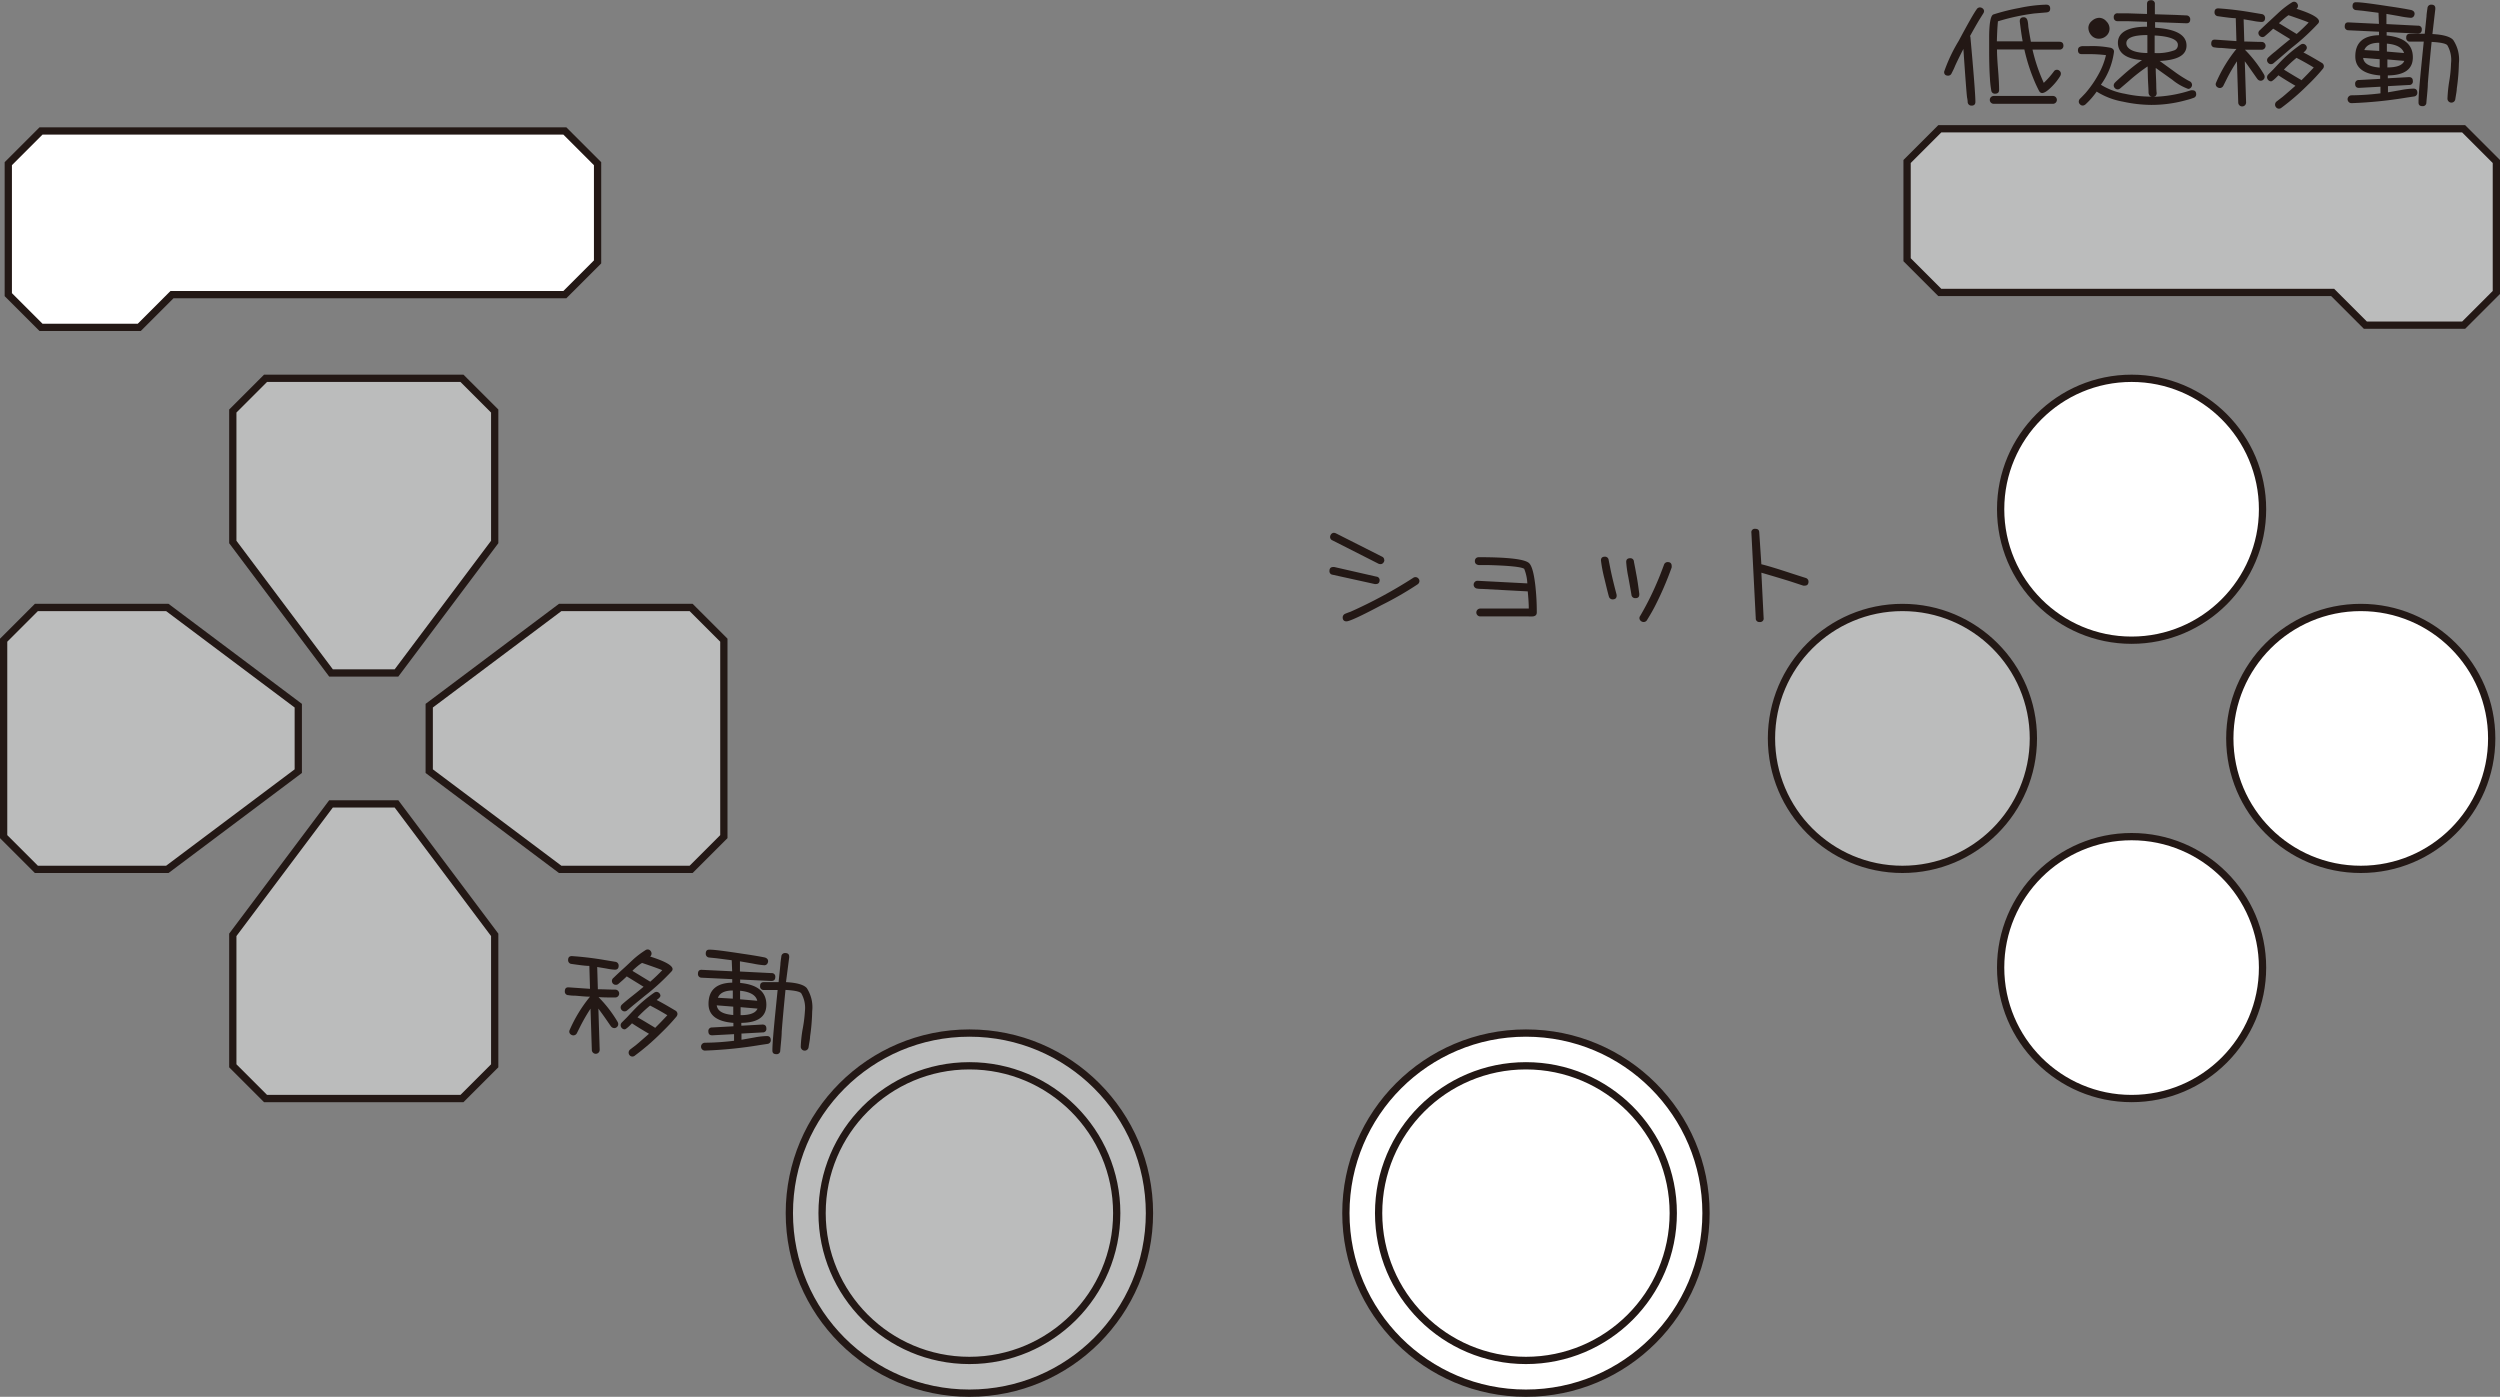 <svg id="レイヤー_1" data-name="レイヤー 1" xmlns="http://www.w3.org/2000/svg" viewBox="0 0 343.64 192"><rect x="0" y="0" width="343.64" height="192" fill="#808080" stroke="none"/><defs><style>.cls-1{fill:#fff;}.cls-1,.cls-2{stroke:#231815;stroke-miterlimit:10;}.cls-2{fill:#bbbcbc;}.cls-3{fill:#231815;}</style></defs><title>gamepad</title><circle class="cls-1" cx="209.75" cy="166.75" r="24.75"/><circle class="cls-2" cx="133.25" cy="166.75" r="24.75"/><polygon class="cls-2" points="32 146.5 36.5 151 63.5 151 68 146.5 68 128.5 54.5 110.5 45.5 110.5 32 128.5 32 146.5"/><polygon class="cls-2" points="5 119.5 0.5 115 0.5 88 5 83.5 23 83.5 41 97 41 106 23 119.5 5 119.5"/><polygon class="cls-2" points="95 119.5 99.5 115 99.5 88 95 83.5 77 83.5 59 97 59 106 77 119.5 95 119.5"/><circle class="cls-1" cx="324.5" cy="101.5" r="18"/><polygon class="cls-2" points="32 56.5 36.5 52 63.5 52 68 56.5 68 74.5 54.5 92.5 45.5 92.5 32 74.5 32 56.5"/><circle class="cls-1" cx="293" cy="70" r="18"/><circle class="cls-1" cx="293" cy="133" r="18"/><circle class="cls-2" cx="261.5" cy="101.5" r="18"/><circle class="cls-2" cx="133.25" cy="166.75" r="20.25"/><circle class="cls-1" cx="209.75" cy="166.75" r="20.25"/><polygon class="cls-2" points="262.14 22.2 266.64 17.7 338.64 17.7 343.14 22.2 343.14 40.2 338.64 44.7 325.14 44.7 320.64 40.2 266.64 40.2 262.14 35.7 262.14 22.2"/><polygon class="cls-1" points="82.14 22.5 77.64 18 5.64 18 1.14 22.5 1.14 40.5 5.64 45 19.14 45 23.64 40.5 77.64 40.5 82.14 36 82.14 22.5"/><path class="cls-3" d="M147.46,434c-.6,0-1.29-.08-2.06-.14-.2,0-.51,0-.91-.07a.48.48,0,0,1-.49-.53c0-.38.17-.56.52-.54h.06l2.88.2-.09-3.15c-.56,0-1.37-.12-2.45-.27a.51.51,0,0,1-.47-.54c0-.36.17-.54.52-.54a44.17,44.17,0,0,1,4.5.54l1.5.25a.52.52,0,0,1,.43.53c0,.37-.18.55-.52.55a7.6,7.6,0,0,1-1.17-.16l-1.26-.21.09,3.06c.84,0,1.63.05,2.39.05a.54.54,0,1,1,0,1.08c-.73,0-1.5,0-2.3-.05a17.23,17.23,0,0,1,2.61,3.38.65.65,0,0,1,.1.32.51.51,0,0,1-.17.4.52.52,0,0,1-.38.16.6.6,0,0,1-.44-.23c-.06-.07-.24-.34-.55-.79s-.65-.93-1.19-1.66l.18,5.67a.54.54,0,0,1-1.08,0l-.18-5.66a24.63,24.63,0,0,0-1.37,2.36l-.5,1a.55.55,0,0,1-.47.31.62.62,0,0,1-.41-.16.48.48,0,0,1-.17-.37.63.63,0,0,1,.07-.25A19.55,19.55,0,0,1,147.46,434Zm7.39-1.35-2.34-1.44c-.24.24-.61.58-1.11,1a.53.53,0,0,1-.36.16.53.53,0,0,1-.36-.95c.3-.29.75-.72,1.37-1.28s1.18-1.11,1.45-1.35a12.58,12.58,0,0,1,1.59-1.19.55.55,0,0,1,.3-.09.48.48,0,0,1,.37.17.59.59,0,0,1,.16.39.51.51,0,0,1-.2.41c2.06.65,3.09,1.23,3.09,1.73a.45.45,0,0,1-.14.31,31,31,0,0,1-3.67,3.36l-1.62,1.32-.81.68a.54.54,0,0,1-.34.14.51.51,0,0,1-.4-.17.52.52,0,0,1-.16-.38.53.53,0,0,1,.2-.4c.06-.07.37-.34.95-.81S154,433.34,154.85,432.61Zm1.8,1.82c.62.31,1.47.8,2.58,1.46a.53.53,0,0,1,.25.45.61.61,0,0,1-.14.36,27.79,27.79,0,0,1-2.07,2.21,32.52,32.52,0,0,1-3.62,3.13.51.51,0,0,1-.72,0,.57.57,0,0,1-.16-.41.57.57,0,0,1,.21-.41l.87-.67c.58-.49,1.16-1,1.72-1.49q-1.44-.84-2.34-1.44c-.52.55-.87.83-1,.83a.54.54,0,0,1-.39-.17.57.57,0,0,1-.17-.39.56.56,0,0,1,.16-.38l.7-.7c.26-.28.63-.68,1.14-1.21a18.27,18.27,0,0,1,2.61-2.19.59.59,0,0,1,.32-.11.52.52,0,0,1,.38.17.53.53,0,0,1,.16.39C157.12,434,157,434.2,156.65,434.43Zm-3.33-4,2.42,1.47c.63-.55,1.18-1.08,1.65-1.58-.23-.11-1.15-.45-2.77-1C154.25,429.56,153.82,429.94,153.32,430.4Zm3.06,7.85q.88-.87,1.71-1.77c-.8-.49-1.59-.93-2.37-1.33a17.64,17.64,0,0,0-1.73,1.62C154.67,437.21,155.47,437.71,156.38,438.25Z" transform="translate(-66.36 -297)"/><path class="cls-3" d="M167.26,440.06l0-.91-3,.16c-.35,0-.53-.17-.53-.54a.48.48,0,0,1,.51-.54l2.93-.16,0-.47q-3.42-.27-3.42-2.61,0-2.85,3.26-2.92l0-.48-4.21-.2a.49.49,0,0,1-.5-.54c0-.39.18-.57.56-.54l4.14.2-.06-1.52-2.09-.27-1-.1a.51.51,0,0,1-.48-.54c0-.38.17-.56.52-.54H164q.81,0,4.5.57c.85.12,1.57.24,2.16.34l.79.15c.33.09.49.27.49.52s-.17.56-.52.56a12.15,12.15,0,0,1-1.62-.24l-1.73-.3,0,1.4,4.33.22a.48.48,0,0,1,.53.54c0,.37-.2.55-.58.54l-4.25-.2v.47c2.4.23,3.6,1.23,3.6,3,0,1.63-1.14,2.46-3.44,2.49l0,.39,2.9-.16q.54,0,.54.54a.47.47,0,0,1-.5.54l-2.92.16,0,.85,1.76-.31a10.62,10.62,0,0,1,1.73-.2c.36,0,.54.2.54.58a.5.5,0,0,1-.45.5l-1,.15a58.58,58.58,0,0,1-7.6.77.54.54,0,1,1,0-1.08A35,35,0,0,0,167.26,440.06Zm-.11-3.54,0-1.15-2.27-.18C165,436,165.73,436.4,167.15,436.52Zm-.06-2.25,0-1.12c-1.11,0-1.79.34-2.05,1Zm1-1.08,0,1.17,2.36.2C170.27,433.79,169.47,433.33,168.14,433.19Zm.07,2.25,0,1.1c1.33,0,2.1-.32,2.32-.9ZM174.4,432c1.5.08,2.46.36,2.86.82A4.83,4.83,0,0,1,178,436a27.75,27.75,0,0,1-.29,3.49c0,.31-.1.79-.2,1.42a.54.54,0,0,1-1.08-.07,17.82,17.82,0,0,1,.25-2.34A19,19,0,0,0,177,436a4,4,0,0,0-.51-2.47c-.2-.24-.92-.39-2.16-.46-.21,2.13-.39,4.05-.52,5.74,0,.59-.1,1.45-.2,2.59a.48.48,0,0,1-.54.5c-.37,0-.55-.17-.54-.52v0c0-1.18.28-3.94.72-8.3.1,0-.52,0-1.87,0a.49.49,0,0,1-.54-.56c0-.35.18-.52.54-.52l2,0,.25-2.41c0-.25.06-.63.13-1.12a.5.5,0,0,1,.52-.47c.39,0,.57.18.56.53l0,.07Z" transform="translate(-66.36 -297)"/><path class="cls-3" d="M256,376.72c0,.37-.18.56-.52.56l-.15,0L249.53,376a.48.48,0,0,1-.43-.51c0-.37.18-.55.52-.55h.15l5.78,1.32A.48.48,0,0,1,256,376.72Zm.65-2.73a.57.57,0,0,1-.16.38.45.45,0,0,1-.37.17.71.71,0,0,1-.27-.05l-6.35-3.22a.49.49,0,0,1-.31-.45.62.62,0,0,1,.16-.41.48.48,0,0,1,.37-.17.77.77,0,0,1,.27.07l6.35,3.21A.49.49,0,0,1,256.63,374Zm4.26,2.34a.51.51,0,0,1,.4.17.52.52,0,0,1,.16.38.57.57,0,0,1-.25.44,45.66,45.66,0,0,1-4.93,2.84q-4.23,2.25-4.85,2.25c-.34,0-.52-.19-.52-.56a.56.56,0,0,1,.38-.5c.14-.06.37-.15.67-.25a64,64,0,0,0,8.64-4.67A.54.54,0,0,1,260.89,376.33Z" transform="translate(-66.36 -297)"/><path class="cls-3" d="M276.3,377.19a6.08,6.08,0,0,0-.43-2c-.35-.26-2-.44-5-.52-.32,0-.74,0-1.26,0-.35-.06-.52-.24-.52-.54s.18-.54.56-.54c3.92,0,6.21.26,6.85.78.4.32.7,1.36.9,3.11a32.07,32.07,0,0,1,.2,3.71c0,.31-.17.49-.52.54a4.79,4.79,0,0,1-.63,0c-.48,0-1,0-1.66,0l-2.48,0-2.48,0a.54.54,0,1,1,0-1.08l2.48,0,2.48,0q1,0,1.71,0c0-.78-.07-1.57-.14-2.36l-6.3-.34a3.76,3.76,0,0,1-.74-.06.54.54,0,0,1,.11-1.06l0,0Z" transform="translate(-66.36 -297)"/><path class="cls-3" d="M288.58,378.86c0,.35-.19.53-.56.53a.53.53,0,0,1-.51-.4q-.15-.51-.63-2.52a20,20,0,0,1-.46-2.43c0-.35.18-.52.54-.52a.5.5,0,0,1,.52.46l.27,1.36q.28,1.35.81,3.36A1.15,1.15,0,0,1,288.58,378.86Zm3.11-.16c0,.35-.16.52-.54.52a.51.51,0,0,1-.54-.48c-.13-.77-.27-1.54-.41-2.32a16.28,16.28,0,0,1-.31-2.18c0-.34.19-.51.56-.51a.48.48,0,0,1,.5.42c0,.12.14.68.31,1.69.13.61.27,1.54.43,2.79Zm.59,3.8a.56.56,0,0,1-.39-.16.49.49,0,0,1-.07-.69,39.92,39.92,0,0,0,2.19-4.32c.24-.55.48-1.12.7-1.71.09-.22.21-.55.38-1a.52.52,0,0,1,.49-.36c.37,0,.56.18.56.53a.78.78,0,0,1,0,.21,44.13,44.13,0,0,1-2.32,5.37c-.23.45-.58,1.07-1.06,1.85A.53.53,0,0,1,292.28,382.5Z" transform="translate(-66.36 -297)"/><path class="cls-3" d="M308.47,374.56c.8.19,2.15.6,4,1.21l1.49.48.63.2a.52.52,0,0,1,.36.49c0,.37-.17.56-.52.56l-.2,0-1.64-.54c-.91-.29-2.28-.7-4.12-1.24l.31,6.21a.48.48,0,0,1-.54.57.48.48,0,0,1-.54-.52l-.6-11.74a.47.47,0,0,1,.54-.55c.35,0,.53.16.54.5Z" transform="translate(-66.36 -297)"/><path class="cls-3" d="M337.89,311c0,.35-.18.52-.54.52a.51.51,0,0,1-.52-.47s0-.27-.09-.68c-.1-.91-.26-3.13-.5-6.64-.45.87-.83,1.65-1.14,2.32-.09.24-.25.59-.47,1a.51.51,0,0,1-.48.35c-.38,0-.56-.18-.56-.53a21.87,21.87,0,0,1,2-4.24q1.91-3.58,2.48-4.36a.52.52,0,0,1,.43-.25.6.6,0,0,1,.4.15.47.47,0,0,1,.18.37.58.58,0,0,1-.11.31l-.58.93c-.38.64-.79,1.36-1.24,2.18a.3.3,0,0,1,.06.2C337.66,307.15,337.89,310.09,337.89,311Zm7.62-8.26,1.54,0,1.19,0,1.17,0c.39,0,.58.18.58.54a.51.51,0,0,1-.52.54c-.27,0-1.07,0-2.42,0h-1.31a23.51,23.51,0,0,0,1.55,4.57,11.64,11.64,0,0,0,1.37-1.55.5.5,0,0,1,.43-.25.52.52,0,0,1,.38.16.48.48,0,0,1,.17.38.67.67,0,0,1-.08.3,7.6,7.6,0,0,1-1.1,1.41c-.61.63-1.08.95-1.41.95a.47.47,0,0,1-.39-.27q-.11-.18-.42-.84a25.15,25.15,0,0,1-1.62-4.88c-1.1,0-1.93,0-2.48,0l-1.28,0v.05c0,.62.05,1.54.15,2.77s.14,2.14.14,2.74c0,.35-.19.52-.56.52a.49.49,0,0,1-.52-.46,13.14,13.14,0,0,1-.18-1.61c-.07-1-.11-2.29-.11-4,0-.18,0-.44,0-.79v-.79c0-2,.2-3.1.58-3.24a28.44,28.44,0,0,1,3.6-.9,20.2,20.2,0,0,1,3.65-.45c.38,0,.56.18.56.54s-.18.5-.54.53l-1.64.14a29.78,29.78,0,0,0-5,1.08c-.08.8-.12,1.72-.15,2.75l1.28,0,2.27,0c-.12-.6-.25-1.51-.4-2.72v-.05q0-.54.54-.54c.28,0,.46.17.54.52s.07.6.11.9C345.28,301.42,345.39,302.05,345.51,302.69Zm-5.1,7.45h8.14a.54.54,0,1,1,0,1.08h-8.14a.54.54,0,0,1,0-1.08Z" transform="translate(-66.36 -297)"/><path class="cls-3" d="M355.14,308.65a9.2,9.2,0,0,0,3.31,1.24,16.31,16.31,0,0,0,3.56.39h.2c-.29,0-.46-.16-.52-.5,0,0,0-.43-.05-1.22s-.05-1.59-.08-2.43a24,24,0,0,0-2.57,2l-1.17,1a.58.58,0,0,1-.36.16.54.54,0,0,1-.39-.17.57.57,0,0,1-.17-.39.61.61,0,0,1,.2-.4q.09-.11,1.08-1a26.64,26.64,0,0,1,2.61-2.07c-2.21-.16-3.31-1-3.31-2.39s1.33-2.2,4-2.2V300l-2.73-.09c-.3,0-.74,0-1.32,0a.49.49,0,0,1-.52-.54.49.49,0,0,1,.56-.54l1.29,0,2.72.09v-1.37c0-.35.18-.52.54-.52a.48.48,0,0,1,.54.54v1.39l2.86.09,1.5.07a.52.52,0,0,1,.5.54q0,.56-.54.54h0l-4.29-.16v.77q4.32.27,4.32,2.45c0,1.33-1.23,2-3.69,2.12l1.84,1.33a18.36,18.36,0,0,0,1.89,1.25c.09.06.24.13.43.23a.57.57,0,0,1,.29.47.56.56,0,0,1-.16.39.48.48,0,0,1-.37.17,7.42,7.42,0,0,1-2.19-1.26l-2.27-1.62c0,.75.05,1.49.07,2.21,0,.88.06,1.28.06,1.21,0,.36-.17.54-.49.55a18,18,0,0,0,5.2-.9l.2,0c.35,0,.52.18.52.56a.49.49,0,0,1-.36.48,7.23,7.23,0,0,1-.93.29,17.72,17.72,0,0,1-4.9.68,18.6,18.6,0,0,1-3.89-.45,10,10,0,0,1-3.6-1.38,10.77,10.77,0,0,1-1.54,1.76.62.62,0,0,1-.36.16.5.5,0,0,1-.39-.17.5.5,0,0,1-.17-.38.61.61,0,0,1,.21-.43c.15-.14.37-.37.69-.71a14.73,14.73,0,0,0,1.73-2.46,10.3,10.3,0,0,0,1.11-2.78,19.25,19.25,0,0,0-2.28-.14H353l-.49,0c-.35,0-.52-.18-.52-.54s.19-.5.58-.56h.92a13.47,13.47,0,0,1,3,.23c.31.1.47.29.45.56v0A9.91,9.91,0,0,1,355.14,308.65Zm-.26-9.2a1.29,1.29,0,0,1,1,.47,1.41,1.41,0,0,1,.45,1,1.3,1.3,0,0,1-.44,1,1.47,1.47,0,0,1-1.06.4,1.35,1.35,0,0,1-1-.46,1.56,1.56,0,0,1-.41-1.05,1.24,1.24,0,0,1,.49-.94A1.52,1.52,0,0,1,354.88,299.45Zm6.65,4.84c0-.79,0-1.61,0-2.47h0c-1.93,0-2.89.38-2.89,1.12S359.55,304.27,361.53,304.29Zm1-2.41c0,.84,0,1.64,0,2.41a6.78,6.78,0,0,0,2.72-.38.75.75,0,0,0,.47-.68C365.79,302.48,364.72,302,362.57,301.88Z" transform="translate(-66.36 -297)"/><path class="cls-3" d="M373.77,303.73c-.6,0-1.29-.08-2.06-.14-.2,0-.51,0-.91-.07a.48.48,0,0,1-.49-.53c0-.38.17-.56.52-.54h.06l2.88.2-.09-3.15c-.56,0-1.37-.12-2.45-.27a.51.51,0,0,1-.47-.54c0-.36.17-.54.52-.54a44.17,44.17,0,0,1,4.5.54l1.5.25a.52.52,0,0,1,.43.53c0,.37-.18.55-.52.55a7.6,7.6,0,0,1-1.17-.16l-1.26-.21.09,3.06c.84,0,1.63.05,2.39.05a.54.54,0,1,1,0,1.08c-.73,0-1.5,0-2.3,0a17.23,17.23,0,0,1,2.61,3.38.65.65,0,0,1,.1.32.51.51,0,0,1-.17.4.52.52,0,0,1-.38.16.6.6,0,0,1-.44-.23c-.06-.07-.24-.34-.56-.79s-.64-.93-1.18-1.66l.18,5.67a.54.54,0,0,1-1.08,0l-.18-5.66a24.63,24.63,0,0,0-1.37,2.36l-.5,1a.55.55,0,0,1-.47.31.62.62,0,0,1-.41-.16.48.48,0,0,1-.17-.37.63.63,0,0,1,.07-.25A19.55,19.55,0,0,1,373.77,303.73Zm7.39-1.35-2.34-1.44c-.24.24-.61.58-1.11,1a.53.53,0,0,1-.36.16.58.58,0,0,1-.56-.56.5.5,0,0,1,.2-.39c.3-.29.75-.72,1.36-1.28s1.19-1.11,1.46-1.35a11.91,11.91,0,0,1,1.59-1.19.55.55,0,0,1,.3-.09.48.48,0,0,1,.37.17.59.59,0,0,1,.16.39.51.51,0,0,1-.2.41c2.06.65,3.09,1.23,3.09,1.73a.45.45,0,0,1-.14.31,31,31,0,0,1-3.67,3.36L379.69,305l-.81.68a.54.54,0,0,1-.34.14.51.51,0,0,1-.4-.17.52.52,0,0,1-.16-.38.53.53,0,0,1,.2-.4,11.08,11.08,0,0,1,.95-.81C379.59,303.66,380.26,303.11,381.16,302.38Zm1.8,1.82c.62.31,1.47.8,2.58,1.46a.53.53,0,0,1,.25.45.56.56,0,0,1-.15.36,25.51,25.51,0,0,1-2.06,2.21,32.52,32.52,0,0,1-3.62,3.13.54.54,0,0,1-.34.13.52.52,0,0,1-.38-.17.57.57,0,0,1-.16-.41.57.57,0,0,1,.21-.41l.87-.67c.58-.49,1.16-1,1.72-1.49q-1.44-.84-2.34-1.44c-.52.55-.87.83-1,.83a.54.54,0,0,1-.39-.17.57.57,0,0,1-.17-.39.56.56,0,0,1,.16-.38l.7-.7c.26-.28.63-.68,1.14-1.21a18.27,18.27,0,0,1,2.61-2.19.59.59,0,0,1,.32-.11.52.52,0,0,1,.38.17.53.53,0,0,1,.16.39C383.43,303.77,383.27,304,383,304.2Zm-3.33-4,2.42,1.47c.63-.55,1.18-1.08,1.65-1.58-.23-.11-1.15-.45-2.77-1C380.56,299.33,380.13,299.71,379.63,300.17Zm3.06,7.85q.88-.87,1.71-1.77c-.8-.49-1.59-.93-2.37-1.33a17.64,17.64,0,0,0-1.73,1.62C381,307,381.78,307.48,382.69,308Z" transform="translate(-66.36 -297)"/><path class="cls-3" d="M393.57,309.83l0-.91-2.95.16c-.35,0-.53-.17-.53-.54a.48.48,0,0,1,.51-.54l2.93-.16,0-.47q-3.42-.27-3.42-2.61,0-2.85,3.26-2.92l0-.48-4.21-.2a.49.49,0,0,1-.5-.54c0-.39.18-.57.56-.54l4.14.2-.06-1.52-2.09-.27-1-.1a.51.51,0,0,1-.48-.54c0-.38.17-.56.52-.54h.07q.81,0,4.5.57c.85.12,1.57.24,2.16.34l.79.15c.33.09.49.27.49.52s-.17.56-.52.56a12.15,12.15,0,0,1-1.62-.24l-1.73-.3,0,1.4,4.33.22a.48.48,0,0,1,.53.54c0,.37-.2.55-.58.54l-4.25-.2v.47c2.4.23,3.6,1.23,3.6,3,0,1.63-1.14,2.46-3.44,2.49l0,.39,2.9-.16q.54,0,.54.54a.47.47,0,0,1-.5.54l-2.92.16,0,.85,1.77-.31a10.62,10.62,0,0,1,1.73-.2c.36,0,.54.2.54.58a.5.5,0,0,1-.45.5l-1,.15a58.58,58.58,0,0,1-7.6.77.54.54,0,1,1,0-1.08A35,35,0,0,0,393.57,309.83Zm-.11-3.54,0-1.15-2.27-.18C391.28,305.72,392,306.17,393.46,306.29ZM393.4,304l0-1.12c-1.11,0-1.79.34-2.05,1Zm1.05-1.08,0,1.17,2.36.2C396.58,303.56,395.78,303.1,394.45,303Zm.07,2.25,0,1.1c1.33,0,2.1-.32,2.32-.9Zm6.19-3.49c1.5.08,2.46.36,2.86.82a4.83,4.83,0,0,1,.78,3.19,27.75,27.75,0,0,1-.29,3.49c0,.31-.1.79-.2,1.42a.54.54,0,0,1-1.08-.07,19.18,19.18,0,0,1,.24-2.34,17.75,17.75,0,0,0,.25-2.5,4,4,0,0,0-.51-2.47c-.2-.24-.92-.39-2.16-.46-.21,2.13-.39,4.05-.52,5.74,0,.59-.1,1.45-.2,2.59a.48.48,0,0,1-.54.5c-.37,0-.55-.17-.54-.52v-.05c0-1.18.28-3.94.72-8.3.1,0-.52,0-1.87,0a.49.49,0,0,1-.54-.56c0-.35.18-.52.54-.52l2,0,.25-2.41c0-.25.06-.63.13-1.12a.5.5,0,0,1,.52-.47c.39,0,.57.18.56.53l0,.07Z" transform="translate(-66.36 -297)"/></svg>